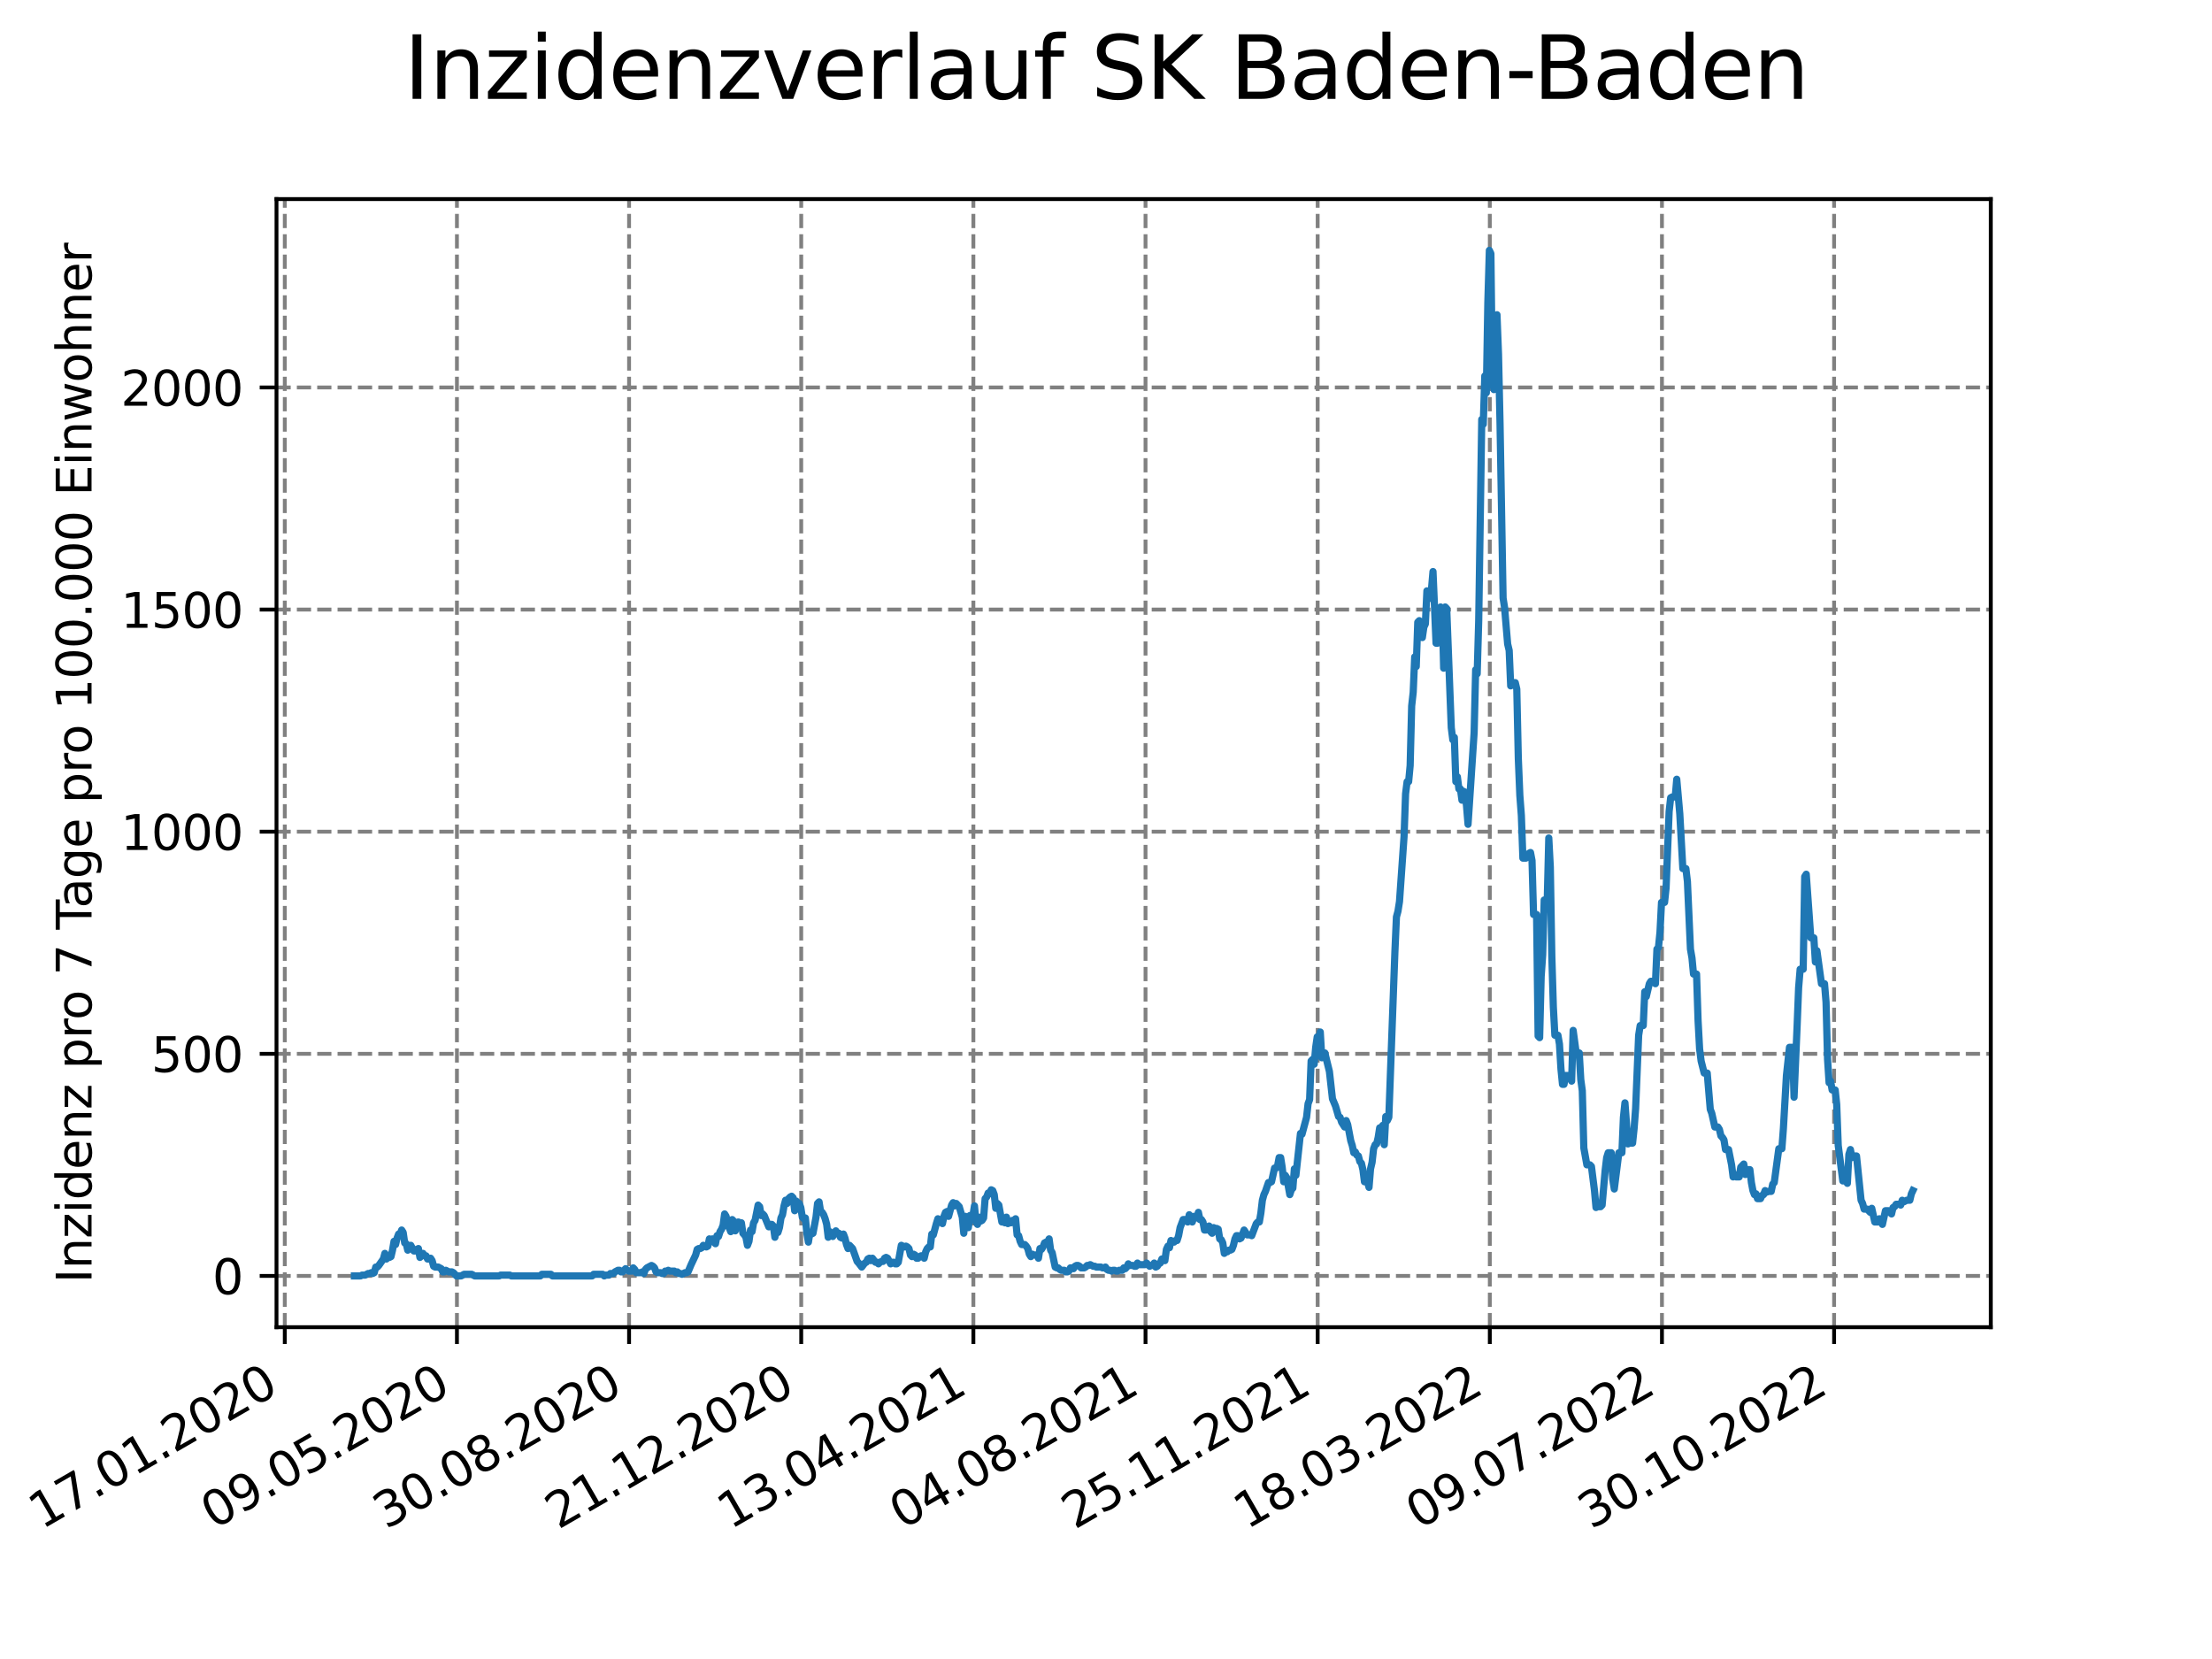 <?xml version="1.0" encoding="utf-8" standalone="no"?>
<!DOCTYPE svg PUBLIC "-//W3C//DTD SVG 1.1//EN"
  "http://www.w3.org/Graphics/SVG/1.1/DTD/svg11.dtd">
<svg xmlns:xlink="http://www.w3.org/1999/xlink" width="460.8pt" height="345.6pt" viewBox="0 0 460.8 345.6" xmlns="http://www.w3.org/2000/svg" version="1.1">
 <defs>
  <style type="text/css">*{stroke-linejoin: round; stroke-linecap: butt}</style>
 </defs>
 <g id="figure_1">
  <g id="patch_1">
   <path d="M 0 345.6 
L 460.8 345.6 
L 460.8 0 
L 0 0 
z
" style="fill: #ffffff"/>
  </g>
  <g id="axes_1">
   <g id="patch_2">
    <path d="M 57.6 276.48 
L 414.72 276.48 
L 414.72 41.472 
L 57.6 41.472 
z
" style="fill: #ffffff"/>
   </g>
   <g id="matplotlib.axis_1">
    <g id="xtick_1">
     <g id="line2d_1">
      <path d="M 59.327 276.48 
L 59.327 41.472 
" clip-path="url(#p08c73b8f2e)" style="fill: none; stroke-dasharray: 2.96,1.28; stroke-dashoffset: 0; stroke: #808080; stroke-width: 0.8"/>
     </g>
     <g id="line2d_2">
      <defs>
       <path id="md469f32b00" d="M 0 0 
L 0 3.5 
" style="stroke: #000000; stroke-width: 0.8"/>
      </defs>
      <g>
       <use xlink:href="#md469f32b00" x="59.327" y="276.48" style="stroke: #000000; stroke-width: 0.8"/>
      </g>
     </g>
     <g id="text_1">
      <!-- 17.01.2020 -->
      <g transform="translate(8.702 318.689) rotate(-30) scale(0.1 -0.1)">
       <defs>
        <path id="DejaVuSans-31" d="M 794 531 
L 1825 531 
L 1825 4091 
L 703 3866 
L 703 4441 
L 1819 4666 
L 2450 4666 
L 2450 531 
L 3481 531 
L 3481 0 
L 794 0 
L 794 531 
z
" transform="scale(0.016)"/>
        <path id="DejaVuSans-37" d="M 525 4666 
L 3525 4666 
L 3525 4397 
L 1831 0 
L 1172 0 
L 2766 4134 
L 525 4134 
L 525 4666 
z
" transform="scale(0.016)"/>
        <path id="DejaVuSans-2e" d="M 684 794 
L 1344 794 
L 1344 0 
L 684 0 
L 684 794 
z
" transform="scale(0.016)"/>
        <path id="DejaVuSans-30" d="M 2034 4250 
Q 1547 4250 1301 3770 
Q 1056 3291 1056 2328 
Q 1056 1369 1301 889 
Q 1547 409 2034 409 
Q 2525 409 2770 889 
Q 3016 1369 3016 2328 
Q 3016 3291 2770 3770 
Q 2525 4250 2034 4250 
z
M 2034 4750 
Q 2819 4750 3233 4129 
Q 3647 3509 3647 2328 
Q 3647 1150 3233 529 
Q 2819 -91 2034 -91 
Q 1250 -91 836 529 
Q 422 1150 422 2328 
Q 422 3509 836 4129 
Q 1250 4750 2034 4750 
z
" transform="scale(0.016)"/>
        <path id="DejaVuSans-32" d="M 1228 531 
L 3431 531 
L 3431 0 
L 469 0 
L 469 531 
Q 828 903 1448 1529 
Q 2069 2156 2228 2338 
Q 2531 2678 2651 2914 
Q 2772 3150 2772 3378 
Q 2772 3750 2511 3984 
Q 2250 4219 1831 4219 
Q 1534 4219 1204 4116 
Q 875 4013 500 3803 
L 500 4441 
Q 881 4594 1212 4672 
Q 1544 4750 1819 4750 
Q 2544 4750 2975 4387 
Q 3406 4025 3406 3419 
Q 3406 3131 3298 2873 
Q 3191 2616 2906 2266 
Q 2828 2175 2409 1742 
Q 1991 1309 1228 531 
z
" transform="scale(0.016)"/>
       </defs>
       <use xlink:href="#DejaVuSans-31"/>
       <use xlink:href="#DejaVuSans-37" x="63.623"/>
       <use xlink:href="#DejaVuSans-2e" x="127.246"/>
       <use xlink:href="#DejaVuSans-30" x="159.033"/>
       <use xlink:href="#DejaVuSans-31" x="222.656"/>
       <use xlink:href="#DejaVuSans-2e" x="286.279"/>
       <use xlink:href="#DejaVuSans-32" x="318.066"/>
       <use xlink:href="#DejaVuSans-30" x="381.689"/>
       <use xlink:href="#DejaVuSans-32" x="445.312"/>
       <use xlink:href="#DejaVuSans-30" x="508.936"/>
      </g>
     </g>
    </g>
    <g id="xtick_2">
     <g id="line2d_3">
      <path d="M 95.188 276.48 
L 95.188 41.472 
" clip-path="url(#p08c73b8f2e)" style="fill: none; stroke-dasharray: 2.96,1.28; stroke-dashoffset: 0; stroke: #808080; stroke-width: 0.8"/>
     </g>
     <g id="line2d_4">
      <g>
       <use xlink:href="#md469f32b00" x="95.188" y="276.48" style="stroke: #000000; stroke-width: 0.8"/>
      </g>
     </g>
     <g id="text_2">
      <!-- 09.05.2020 -->
      <g transform="translate(44.563 318.689) rotate(-30) scale(0.1 -0.1)">
       <defs>
        <path id="DejaVuSans-39" d="M 703 97 
L 703 672 
Q 941 559 1184 500 
Q 1428 441 1663 441 
Q 2288 441 2617 861 
Q 2947 1281 2994 2138 
Q 2813 1869 2534 1725 
Q 2256 1581 1919 1581 
Q 1219 1581 811 2004 
Q 403 2428 403 3163 
Q 403 3881 828 4315 
Q 1253 4750 1959 4750 
Q 2769 4750 3195 4129 
Q 3622 3509 3622 2328 
Q 3622 1225 3098 567 
Q 2575 -91 1691 -91 
Q 1453 -91 1209 -44 
Q 966 3 703 97 
z
M 1959 2075 
Q 2384 2075 2632 2365 
Q 2881 2656 2881 3163 
Q 2881 3666 2632 3958 
Q 2384 4250 1959 4250 
Q 1534 4250 1286 3958 
Q 1038 3666 1038 3163 
Q 1038 2656 1286 2365 
Q 1534 2075 1959 2075 
z
" transform="scale(0.016)"/>
        <path id="DejaVuSans-35" d="M 691 4666 
L 3169 4666 
L 3169 4134 
L 1269 4134 
L 1269 2991 
Q 1406 3038 1543 3061 
Q 1681 3084 1819 3084 
Q 2600 3084 3056 2656 
Q 3513 2228 3513 1497 
Q 3513 744 3044 326 
Q 2575 -91 1722 -91 
Q 1428 -91 1123 -41 
Q 819 9 494 109 
L 494 744 
Q 775 591 1075 516 
Q 1375 441 1709 441 
Q 2250 441 2565 725 
Q 2881 1009 2881 1497 
Q 2881 1984 2565 2268 
Q 2250 2553 1709 2553 
Q 1456 2553 1204 2497 
Q 953 2441 691 2322 
L 691 4666 
z
" transform="scale(0.016)"/>
       </defs>
       <use xlink:href="#DejaVuSans-30"/>
       <use xlink:href="#DejaVuSans-39" x="63.623"/>
       <use xlink:href="#DejaVuSans-2e" x="127.246"/>
       <use xlink:href="#DejaVuSans-30" x="159.033"/>
       <use xlink:href="#DejaVuSans-35" x="222.656"/>
       <use xlink:href="#DejaVuSans-2e" x="286.279"/>
       <use xlink:href="#DejaVuSans-32" x="318.066"/>
       <use xlink:href="#DejaVuSans-30" x="381.689"/>
       <use xlink:href="#DejaVuSans-32" x="445.312"/>
       <use xlink:href="#DejaVuSans-30" x="508.936"/>
      </g>
     </g>
    </g>
    <g id="xtick_3">
     <g id="line2d_5">
      <path d="M 131.049 276.48 
L 131.049 41.472 
" clip-path="url(#p08c73b8f2e)" style="fill: none; stroke-dasharray: 2.96,1.28; stroke-dashoffset: 0; stroke: #808080; stroke-width: 0.8"/>
     </g>
     <g id="line2d_6">
      <g>
       <use xlink:href="#md469f32b00" x="131.049" y="276.48" style="stroke: #000000; stroke-width: 0.8"/>
      </g>
     </g>
     <g id="text_3">
      <!-- 30.08.2020 -->
      <g transform="translate(80.424 318.689) rotate(-30) scale(0.1 -0.1)">
       <defs>
        <path id="DejaVuSans-33" d="M 2597 2516 
Q 3050 2419 3304 2112 
Q 3559 1806 3559 1356 
Q 3559 666 3084 287 
Q 2609 -91 1734 -91 
Q 1441 -91 1130 -33 
Q 819 25 488 141 
L 488 750 
Q 750 597 1062 519 
Q 1375 441 1716 441 
Q 2309 441 2620 675 
Q 2931 909 2931 1356 
Q 2931 1769 2642 2001 
Q 2353 2234 1838 2234 
L 1294 2234 
L 1294 2753 
L 1863 2753 
Q 2328 2753 2575 2939 
Q 2822 3125 2822 3475 
Q 2822 3834 2567 4026 
Q 2313 4219 1838 4219 
Q 1578 4219 1281 4162 
Q 984 4106 628 3988 
L 628 4550 
Q 988 4650 1302 4700 
Q 1616 4750 1894 4750 
Q 2613 4750 3031 4423 
Q 3450 4097 3450 3541 
Q 3450 3153 3228 2886 
Q 3006 2619 2597 2516 
z
" transform="scale(0.016)"/>
        <path id="DejaVuSans-38" d="M 2034 2216 
Q 1584 2216 1326 1975 
Q 1069 1734 1069 1313 
Q 1069 891 1326 650 
Q 1584 409 2034 409 
Q 2484 409 2743 651 
Q 3003 894 3003 1313 
Q 3003 1734 2745 1975 
Q 2488 2216 2034 2216 
z
M 1403 2484 
Q 997 2584 770 2862 
Q 544 3141 544 3541 
Q 544 4100 942 4425 
Q 1341 4750 2034 4750 
Q 2731 4750 3128 4425 
Q 3525 4100 3525 3541 
Q 3525 3141 3298 2862 
Q 3072 2584 2669 2484 
Q 3125 2378 3379 2068 
Q 3634 1759 3634 1313 
Q 3634 634 3220 271 
Q 2806 -91 2034 -91 
Q 1263 -91 848 271 
Q 434 634 434 1313 
Q 434 1759 690 2068 
Q 947 2378 1403 2484 
z
M 1172 3481 
Q 1172 3119 1398 2916 
Q 1625 2713 2034 2713 
Q 2441 2713 2670 2916 
Q 2900 3119 2900 3481 
Q 2900 3844 2670 4047 
Q 2441 4250 2034 4250 
Q 1625 4250 1398 4047 
Q 1172 3844 1172 3481 
z
" transform="scale(0.016)"/>
       </defs>
       <use xlink:href="#DejaVuSans-33"/>
       <use xlink:href="#DejaVuSans-30" x="63.623"/>
       <use xlink:href="#DejaVuSans-2e" x="127.246"/>
       <use xlink:href="#DejaVuSans-30" x="159.033"/>
       <use xlink:href="#DejaVuSans-38" x="222.656"/>
       <use xlink:href="#DejaVuSans-2e" x="286.279"/>
       <use xlink:href="#DejaVuSans-32" x="318.066"/>
       <use xlink:href="#DejaVuSans-30" x="381.689"/>
       <use xlink:href="#DejaVuSans-32" x="445.312"/>
       <use xlink:href="#DejaVuSans-30" x="508.936"/>
      </g>
     </g>
    </g>
    <g id="xtick_4">
     <g id="line2d_7">
      <path d="M 166.91 276.48 
L 166.91 41.472 
" clip-path="url(#p08c73b8f2e)" style="fill: none; stroke-dasharray: 2.96,1.28; stroke-dashoffset: 0; stroke: #808080; stroke-width: 0.8"/>
     </g>
     <g id="line2d_8">
      <g>
       <use xlink:href="#md469f32b00" x="166.91" y="276.48" style="stroke: #000000; stroke-width: 0.8"/>
      </g>
     </g>
     <g id="text_4">
      <!-- 21.12.2020 -->
      <g transform="translate(116.285 318.689) rotate(-30) scale(0.1 -0.1)">
       <use xlink:href="#DejaVuSans-32"/>
       <use xlink:href="#DejaVuSans-31" x="63.623"/>
       <use xlink:href="#DejaVuSans-2e" x="127.246"/>
       <use xlink:href="#DejaVuSans-31" x="159.033"/>
       <use xlink:href="#DejaVuSans-32" x="222.656"/>
       <use xlink:href="#DejaVuSans-2e" x="286.279"/>
       <use xlink:href="#DejaVuSans-32" x="318.066"/>
       <use xlink:href="#DejaVuSans-30" x="381.689"/>
       <use xlink:href="#DejaVuSans-32" x="445.312"/>
       <use xlink:href="#DejaVuSans-30" x="508.936"/>
      </g>
     </g>
    </g>
    <g id="xtick_5">
     <g id="line2d_9">
      <path d="M 202.772 276.48 
L 202.772 41.472 
" clip-path="url(#p08c73b8f2e)" style="fill: none; stroke-dasharray: 2.96,1.28; stroke-dashoffset: 0; stroke: #808080; stroke-width: 0.8"/>
     </g>
     <g id="line2d_10">
      <g>
       <use xlink:href="#md469f32b00" x="202.772" y="276.48" style="stroke: #000000; stroke-width: 0.8"/>
      </g>
     </g>
     <g id="text_5">
      <!-- 13.04.2021 -->
      <g transform="translate(152.146 318.689) rotate(-30) scale(0.1 -0.1)">
       <defs>
        <path id="DejaVuSans-34" d="M 2419 4116 
L 825 1625 
L 2419 1625 
L 2419 4116 
z
M 2253 4666 
L 3047 4666 
L 3047 1625 
L 3713 1625 
L 3713 1100 
L 3047 1100 
L 3047 0 
L 2419 0 
L 2419 1100 
L 313 1100 
L 313 1709 
L 2253 4666 
z
" transform="scale(0.016)"/>
       </defs>
       <use xlink:href="#DejaVuSans-31"/>
       <use xlink:href="#DejaVuSans-33" x="63.623"/>
       <use xlink:href="#DejaVuSans-2e" x="127.246"/>
       <use xlink:href="#DejaVuSans-30" x="159.033"/>
       <use xlink:href="#DejaVuSans-34" x="222.656"/>
       <use xlink:href="#DejaVuSans-2e" x="286.279"/>
       <use xlink:href="#DejaVuSans-32" x="318.066"/>
       <use xlink:href="#DejaVuSans-30" x="381.689"/>
       <use xlink:href="#DejaVuSans-32" x="445.312"/>
       <use xlink:href="#DejaVuSans-31" x="508.936"/>
      </g>
     </g>
    </g>
    <g id="xtick_6">
     <g id="line2d_11">
      <path d="M 238.633 276.48 
L 238.633 41.472 
" clip-path="url(#p08c73b8f2e)" style="fill: none; stroke-dasharray: 2.96,1.28; stroke-dashoffset: 0; stroke: #808080; stroke-width: 0.8"/>
     </g>
     <g id="line2d_12">
      <g>
       <use xlink:href="#md469f32b00" x="238.633" y="276.48" style="stroke: #000000; stroke-width: 0.8"/>
      </g>
     </g>
     <g id="text_6">
      <!-- 04.08.2021 -->
      <g transform="translate(188.008 318.689) rotate(-30) scale(0.1 -0.1)">
       <use xlink:href="#DejaVuSans-30"/>
       <use xlink:href="#DejaVuSans-34" x="63.623"/>
       <use xlink:href="#DejaVuSans-2e" x="127.246"/>
       <use xlink:href="#DejaVuSans-30" x="159.033"/>
       <use xlink:href="#DejaVuSans-38" x="222.656"/>
       <use xlink:href="#DejaVuSans-2e" x="286.279"/>
       <use xlink:href="#DejaVuSans-32" x="318.066"/>
       <use xlink:href="#DejaVuSans-30" x="381.689"/>
       <use xlink:href="#DejaVuSans-32" x="445.312"/>
       <use xlink:href="#DejaVuSans-31" x="508.936"/>
      </g>
     </g>
    </g>
    <g id="xtick_7">
     <g id="line2d_13">
      <path d="M 274.494 276.48 
L 274.494 41.472 
" clip-path="url(#p08c73b8f2e)" style="fill: none; stroke-dasharray: 2.96,1.28; stroke-dashoffset: 0; stroke: #808080; stroke-width: 0.8"/>
     </g>
     <g id="line2d_14">
      <g>
       <use xlink:href="#md469f32b00" x="274.494" y="276.48" style="stroke: #000000; stroke-width: 0.8"/>
      </g>
     </g>
     <g id="text_7">
      <!-- 25.11.2021 -->
      <g transform="translate(223.869 318.689) rotate(-30) scale(0.1 -0.1)">
       <use xlink:href="#DejaVuSans-32"/>
       <use xlink:href="#DejaVuSans-35" x="63.623"/>
       <use xlink:href="#DejaVuSans-2e" x="127.246"/>
       <use xlink:href="#DejaVuSans-31" x="159.033"/>
       <use xlink:href="#DejaVuSans-31" x="222.656"/>
       <use xlink:href="#DejaVuSans-2e" x="286.279"/>
       <use xlink:href="#DejaVuSans-32" x="318.066"/>
       <use xlink:href="#DejaVuSans-30" x="381.689"/>
       <use xlink:href="#DejaVuSans-32" x="445.312"/>
       <use xlink:href="#DejaVuSans-31" x="508.936"/>
      </g>
     </g>
    </g>
    <g id="xtick_8">
     <g id="line2d_15">
      <path d="M 310.355 276.48 
L 310.355 41.472 
" clip-path="url(#p08c73b8f2e)" style="fill: none; stroke-dasharray: 2.96,1.28; stroke-dashoffset: 0; stroke: #808080; stroke-width: 0.8"/>
     </g>
     <g id="line2d_16">
      <g>
       <use xlink:href="#md469f32b00" x="310.355" y="276.48" style="stroke: #000000; stroke-width: 0.8"/>
      </g>
     </g>
     <g id="text_8">
      <!-- 18.03.2022 -->
      <g transform="translate(259.73 318.689) rotate(-30) scale(0.1 -0.1)">
       <use xlink:href="#DejaVuSans-31"/>
       <use xlink:href="#DejaVuSans-38" x="63.623"/>
       <use xlink:href="#DejaVuSans-2e" x="127.246"/>
       <use xlink:href="#DejaVuSans-30" x="159.033"/>
       <use xlink:href="#DejaVuSans-33" x="222.656"/>
       <use xlink:href="#DejaVuSans-2e" x="286.279"/>
       <use xlink:href="#DejaVuSans-32" x="318.066"/>
       <use xlink:href="#DejaVuSans-30" x="381.689"/>
       <use xlink:href="#DejaVuSans-32" x="445.312"/>
       <use xlink:href="#DejaVuSans-32" x="508.936"/>
      </g>
     </g>
    </g>
    <g id="xtick_9">
     <g id="line2d_17">
      <path d="M 346.216 276.48 
L 346.216 41.472 
" clip-path="url(#p08c73b8f2e)" style="fill: none; stroke-dasharray: 2.96,1.28; stroke-dashoffset: 0; stroke: #808080; stroke-width: 0.8"/>
     </g>
     <g id="line2d_18">
      <g>
       <use xlink:href="#md469f32b00" x="346.216" y="276.48" style="stroke: #000000; stroke-width: 0.8"/>
      </g>
     </g>
     <g id="text_9">
      <!-- 09.07.2022 -->
      <g transform="translate(295.591 318.689) rotate(-30) scale(0.1 -0.1)">
       <use xlink:href="#DejaVuSans-30"/>
       <use xlink:href="#DejaVuSans-39" x="63.623"/>
       <use xlink:href="#DejaVuSans-2e" x="127.246"/>
       <use xlink:href="#DejaVuSans-30" x="159.033"/>
       <use xlink:href="#DejaVuSans-37" x="222.656"/>
       <use xlink:href="#DejaVuSans-2e" x="286.279"/>
       <use xlink:href="#DejaVuSans-32" x="318.066"/>
       <use xlink:href="#DejaVuSans-30" x="381.689"/>
       <use xlink:href="#DejaVuSans-32" x="445.312"/>
       <use xlink:href="#DejaVuSans-32" x="508.936"/>
      </g>
     </g>
    </g>
    <g id="xtick_10">
     <g id="line2d_19">
      <path d="M 382.077 276.48 
L 382.077 41.472 
" clip-path="url(#p08c73b8f2e)" style="fill: none; stroke-dasharray: 2.96,1.28; stroke-dashoffset: 0; stroke: #808080; stroke-width: 0.8"/>
     </g>
     <g id="line2d_20">
      <g>
       <use xlink:href="#md469f32b00" x="382.077" y="276.48" style="stroke: #000000; stroke-width: 0.8"/>
      </g>
     </g>
     <g id="text_10">
      <!-- 30.10.2022 -->
      <g transform="translate(331.452 318.689) rotate(-30) scale(0.1 -0.1)">
       <use xlink:href="#DejaVuSans-33"/>
       <use xlink:href="#DejaVuSans-30" x="63.623"/>
       <use xlink:href="#DejaVuSans-2e" x="127.246"/>
       <use xlink:href="#DejaVuSans-31" x="159.033"/>
       <use xlink:href="#DejaVuSans-30" x="222.656"/>
       <use xlink:href="#DejaVuSans-2e" x="286.279"/>
       <use xlink:href="#DejaVuSans-32" x="318.066"/>
       <use xlink:href="#DejaVuSans-30" x="381.689"/>
       <use xlink:href="#DejaVuSans-32" x="445.312"/>
       <use xlink:href="#DejaVuSans-32" x="508.936"/>
      </g>
     </g>
    </g>
   </g>
   <g id="matplotlib.axis_2">
    <g id="ytick_1">
     <g id="line2d_21">
      <path d="M 57.6 265.798 
L 414.72 265.798 
" clip-path="url(#p08c73b8f2e)" style="fill: none; stroke-dasharray: 2.96,1.28; stroke-dashoffset: 0; stroke: #808080; stroke-width: 0.8"/>
     </g>
     <g id="line2d_22">
      <defs>
       <path id="m952287e29f" d="M 0 0 
L -3.5 0 
" style="stroke: #000000; stroke-width: 0.8"/>
      </defs>
      <g>
       <use xlink:href="#m952287e29f" x="57.6" y="265.798" style="stroke: #000000; stroke-width: 0.8"/>
      </g>
     </g>
     <g id="text_11">
      <!-- 0 -->
      <g transform="translate(44.237 269.597) scale(0.1 -0.1)">
       <use xlink:href="#DejaVuSans-30"/>
      </g>
     </g>
    </g>
    <g id="ytick_2">
     <g id="line2d_23">
      <path d="M 57.6 219.527 
L 414.72 219.527 
" clip-path="url(#p08c73b8f2e)" style="fill: none; stroke-dasharray: 2.96,1.28; stroke-dashoffset: 0; stroke: #808080; stroke-width: 0.8"/>
     </g>
     <g id="line2d_24">
      <g>
       <use xlink:href="#m952287e29f" x="57.6" y="219.527" style="stroke: #000000; stroke-width: 0.8"/>
      </g>
     </g>
     <g id="text_12">
      <!-- 500 -->
      <g transform="translate(31.512 223.326) scale(0.1 -0.1)">
       <use xlink:href="#DejaVuSans-35"/>
       <use xlink:href="#DejaVuSans-30" x="63.623"/>
       <use xlink:href="#DejaVuSans-30" x="127.246"/>
      </g>
     </g>
    </g>
    <g id="ytick_3">
     <g id="line2d_25">
      <path d="M 57.6 173.255 
L 414.72 173.255 
" clip-path="url(#p08c73b8f2e)" style="fill: none; stroke-dasharray: 2.96,1.28; stroke-dashoffset: 0; stroke: #808080; stroke-width: 0.8"/>
     </g>
     <g id="line2d_26">
      <g>
       <use xlink:href="#m952287e29f" x="57.6" y="173.255" style="stroke: #000000; stroke-width: 0.8"/>
      </g>
     </g>
     <g id="text_13">
      <!-- 1000 -->
      <g transform="translate(25.15 177.054) scale(0.1 -0.1)">
       <use xlink:href="#DejaVuSans-31"/>
       <use xlink:href="#DejaVuSans-30" x="63.623"/>
       <use xlink:href="#DejaVuSans-30" x="127.246"/>
       <use xlink:href="#DejaVuSans-30" x="190.869"/>
      </g>
     </g>
    </g>
    <g id="ytick_4">
     <g id="line2d_27">
      <path d="M 57.6 126.984 
L 414.72 126.984 
" clip-path="url(#p08c73b8f2e)" style="fill: none; stroke-dasharray: 2.96,1.28; stroke-dashoffset: 0; stroke: #808080; stroke-width: 0.8"/>
     </g>
     <g id="line2d_28">
      <g>
       <use xlink:href="#m952287e29f" x="57.6" y="126.984" style="stroke: #000000; stroke-width: 0.8"/>
      </g>
     </g>
     <g id="text_14">
      <!-- 1500 -->
      <g transform="translate(25.15 130.783) scale(0.1 -0.1)">
       <use xlink:href="#DejaVuSans-31"/>
       <use xlink:href="#DejaVuSans-35" x="63.623"/>
       <use xlink:href="#DejaVuSans-30" x="127.246"/>
       <use xlink:href="#DejaVuSans-30" x="190.869"/>
      </g>
     </g>
    </g>
    <g id="ytick_5">
     <g id="line2d_29">
      <path d="M 57.6 80.713 
L 414.72 80.713 
" clip-path="url(#p08c73b8f2e)" style="fill: none; stroke-dasharray: 2.96,1.28; stroke-dashoffset: 0; stroke: #808080; stroke-width: 0.8"/>
     </g>
     <g id="line2d_30">
      <g>
       <use xlink:href="#m952287e29f" x="57.6" y="80.713" style="stroke: #000000; stroke-width: 0.8"/>
      </g>
     </g>
     <g id="text_15">
      <!-- 2000 -->
      <g transform="translate(25.15 84.512) scale(0.1 -0.1)">
       <use xlink:href="#DejaVuSans-32"/>
       <use xlink:href="#DejaVuSans-30" x="63.623"/>
       <use xlink:href="#DejaVuSans-30" x="127.246"/>
       <use xlink:href="#DejaVuSans-30" x="190.869"/>
      </g>
     </g>
    </g>
    <g id="text_16">
     <!-- Inzidenz pro 7 Tage pro 100.000 Einwohner -->
     <g transform="translate(19.07 267.301) rotate(-90) scale(0.1 -0.1)">
      <defs>
       <path id="DejaVuSans-49" d="M 628 4666 
L 1259 4666 
L 1259 0 
L 628 0 
L 628 4666 
z
" transform="scale(0.016)"/>
       <path id="DejaVuSans-6e" d="M 3513 2113 
L 3513 0 
L 2938 0 
L 2938 2094 
Q 2938 2591 2744 2837 
Q 2550 3084 2163 3084 
Q 1697 3084 1428 2787 
Q 1159 2491 1159 1978 
L 1159 0 
L 581 0 
L 581 3500 
L 1159 3500 
L 1159 2956 
Q 1366 3272 1645 3428 
Q 1925 3584 2291 3584 
Q 2894 3584 3203 3211 
Q 3513 2838 3513 2113 
z
" transform="scale(0.016)"/>
       <path id="DejaVuSans-7a" d="M 353 3500 
L 3084 3500 
L 3084 2975 
L 922 459 
L 3084 459 
L 3084 0 
L 275 0 
L 275 525 
L 2438 3041 
L 353 3041 
L 353 3500 
z
" transform="scale(0.016)"/>
       <path id="DejaVuSans-69" d="M 603 3500 
L 1178 3500 
L 1178 0 
L 603 0 
L 603 3500 
z
M 603 4863 
L 1178 4863 
L 1178 4134 
L 603 4134 
L 603 4863 
z
" transform="scale(0.016)"/>
       <path id="DejaVuSans-64" d="M 2906 2969 
L 2906 4863 
L 3481 4863 
L 3481 0 
L 2906 0 
L 2906 525 
Q 2725 213 2448 61 
Q 2172 -91 1784 -91 
Q 1150 -91 751 415 
Q 353 922 353 1747 
Q 353 2572 751 3078 
Q 1150 3584 1784 3584 
Q 2172 3584 2448 3432 
Q 2725 3281 2906 2969 
z
M 947 1747 
Q 947 1113 1208 752 
Q 1469 391 1925 391 
Q 2381 391 2643 752 
Q 2906 1113 2906 1747 
Q 2906 2381 2643 2742 
Q 2381 3103 1925 3103 
Q 1469 3103 1208 2742 
Q 947 2381 947 1747 
z
" transform="scale(0.016)"/>
       <path id="DejaVuSans-65" d="M 3597 1894 
L 3597 1613 
L 953 1613 
Q 991 1019 1311 708 
Q 1631 397 2203 397 
Q 2534 397 2845 478 
Q 3156 559 3463 722 
L 3463 178 
Q 3153 47 2828 -22 
Q 2503 -91 2169 -91 
Q 1331 -91 842 396 
Q 353 884 353 1716 
Q 353 2575 817 3079 
Q 1281 3584 2069 3584 
Q 2775 3584 3186 3129 
Q 3597 2675 3597 1894 
z
M 3022 2063 
Q 3016 2534 2758 2815 
Q 2500 3097 2075 3097 
Q 1594 3097 1305 2825 
Q 1016 2553 972 2059 
L 3022 2063 
z
" transform="scale(0.016)"/>
       <path id="DejaVuSans-20" transform="scale(0.016)"/>
       <path id="DejaVuSans-70" d="M 1159 525 
L 1159 -1331 
L 581 -1331 
L 581 3500 
L 1159 3500 
L 1159 2969 
Q 1341 3281 1617 3432 
Q 1894 3584 2278 3584 
Q 2916 3584 3314 3078 
Q 3713 2572 3713 1747 
Q 3713 922 3314 415 
Q 2916 -91 2278 -91 
Q 1894 -91 1617 61 
Q 1341 213 1159 525 
z
M 3116 1747 
Q 3116 2381 2855 2742 
Q 2594 3103 2138 3103 
Q 1681 3103 1420 2742 
Q 1159 2381 1159 1747 
Q 1159 1113 1420 752 
Q 1681 391 2138 391 
Q 2594 391 2855 752 
Q 3116 1113 3116 1747 
z
" transform="scale(0.016)"/>
       <path id="DejaVuSans-72" d="M 2631 2963 
Q 2534 3019 2420 3045 
Q 2306 3072 2169 3072 
Q 1681 3072 1420 2755 
Q 1159 2438 1159 1844 
L 1159 0 
L 581 0 
L 581 3500 
L 1159 3500 
L 1159 2956 
Q 1341 3275 1631 3429 
Q 1922 3584 2338 3584 
Q 2397 3584 2469 3576 
Q 2541 3569 2628 3553 
L 2631 2963 
z
" transform="scale(0.016)"/>
       <path id="DejaVuSans-6f" d="M 1959 3097 
Q 1497 3097 1228 2736 
Q 959 2375 959 1747 
Q 959 1119 1226 758 
Q 1494 397 1959 397 
Q 2419 397 2687 759 
Q 2956 1122 2956 1747 
Q 2956 2369 2687 2733 
Q 2419 3097 1959 3097 
z
M 1959 3584 
Q 2709 3584 3137 3096 
Q 3566 2609 3566 1747 
Q 3566 888 3137 398 
Q 2709 -91 1959 -91 
Q 1206 -91 779 398 
Q 353 888 353 1747 
Q 353 2609 779 3096 
Q 1206 3584 1959 3584 
z
" transform="scale(0.016)"/>
       <path id="DejaVuSans-54" d="M -19 4666 
L 3928 4666 
L 3928 4134 
L 2272 4134 
L 2272 0 
L 1638 0 
L 1638 4134 
L -19 4134 
L -19 4666 
z
" transform="scale(0.016)"/>
       <path id="DejaVuSans-61" d="M 2194 1759 
Q 1497 1759 1228 1600 
Q 959 1441 959 1056 
Q 959 750 1161 570 
Q 1363 391 1709 391 
Q 2188 391 2477 730 
Q 2766 1069 2766 1631 
L 2766 1759 
L 2194 1759 
z
M 3341 1997 
L 3341 0 
L 2766 0 
L 2766 531 
Q 2569 213 2275 61 
Q 1981 -91 1556 -91 
Q 1019 -91 701 211 
Q 384 513 384 1019 
Q 384 1609 779 1909 
Q 1175 2209 1959 2209 
L 2766 2209 
L 2766 2266 
Q 2766 2663 2505 2880 
Q 2244 3097 1772 3097 
Q 1472 3097 1187 3025 
Q 903 2953 641 2809 
L 641 3341 
Q 956 3463 1253 3523 
Q 1550 3584 1831 3584 
Q 2591 3584 2966 3190 
Q 3341 2797 3341 1997 
z
" transform="scale(0.016)"/>
       <path id="DejaVuSans-67" d="M 2906 1791 
Q 2906 2416 2648 2759 
Q 2391 3103 1925 3103 
Q 1463 3103 1205 2759 
Q 947 2416 947 1791 
Q 947 1169 1205 825 
Q 1463 481 1925 481 
Q 2391 481 2648 825 
Q 2906 1169 2906 1791 
z
M 3481 434 
Q 3481 -459 3084 -895 
Q 2688 -1331 1869 -1331 
Q 1566 -1331 1297 -1286 
Q 1028 -1241 775 -1147 
L 775 -588 
Q 1028 -725 1275 -790 
Q 1522 -856 1778 -856 
Q 2344 -856 2625 -561 
Q 2906 -266 2906 331 
L 2906 616 
Q 2728 306 2450 153 
Q 2172 0 1784 0 
Q 1141 0 747 490 
Q 353 981 353 1791 
Q 353 2603 747 3093 
Q 1141 3584 1784 3584 
Q 2172 3584 2450 3431 
Q 2728 3278 2906 2969 
L 2906 3500 
L 3481 3500 
L 3481 434 
z
" transform="scale(0.016)"/>
       <path id="DejaVuSans-45" d="M 628 4666 
L 3578 4666 
L 3578 4134 
L 1259 4134 
L 1259 2753 
L 3481 2753 
L 3481 2222 
L 1259 2222 
L 1259 531 
L 3634 531 
L 3634 0 
L 628 0 
L 628 4666 
z
" transform="scale(0.016)"/>
       <path id="DejaVuSans-77" d="M 269 3500 
L 844 3500 
L 1563 769 
L 2278 3500 
L 2956 3500 
L 3675 769 
L 4391 3500 
L 4966 3500 
L 4050 0 
L 3372 0 
L 2619 2869 
L 1863 0 
L 1184 0 
L 269 3500 
z
" transform="scale(0.016)"/>
       <path id="DejaVuSans-68" d="M 3513 2113 
L 3513 0 
L 2938 0 
L 2938 2094 
Q 2938 2591 2744 2837 
Q 2550 3084 2163 3084 
Q 1697 3084 1428 2787 
Q 1159 2491 1159 1978 
L 1159 0 
L 581 0 
L 581 4863 
L 1159 4863 
L 1159 2956 
Q 1366 3272 1645 3428 
Q 1925 3584 2291 3584 
Q 2894 3584 3203 3211 
Q 3513 2838 3513 2113 
z
" transform="scale(0.016)"/>
      </defs>
      <use xlink:href="#DejaVuSans-49"/>
      <use xlink:href="#DejaVuSans-6e" x="29.492"/>
      <use xlink:href="#DejaVuSans-7a" x="92.871"/>
      <use xlink:href="#DejaVuSans-69" x="145.361"/>
      <use xlink:href="#DejaVuSans-64" x="173.145"/>
      <use xlink:href="#DejaVuSans-65" x="236.621"/>
      <use xlink:href="#DejaVuSans-6e" x="298.145"/>
      <use xlink:href="#DejaVuSans-7a" x="361.523"/>
      <use xlink:href="#DejaVuSans-20" x="414.014"/>
      <use xlink:href="#DejaVuSans-70" x="445.801"/>
      <use xlink:href="#DejaVuSans-72" x="509.277"/>
      <use xlink:href="#DejaVuSans-6f" x="548.141"/>
      <use xlink:href="#DejaVuSans-20" x="609.322"/>
      <use xlink:href="#DejaVuSans-37" x="641.109"/>
      <use xlink:href="#DejaVuSans-20" x="704.732"/>
      <use xlink:href="#DejaVuSans-54" x="736.52"/>
      <use xlink:href="#DejaVuSans-61" x="781.104"/>
      <use xlink:href="#DejaVuSans-67" x="842.383"/>
      <use xlink:href="#DejaVuSans-65" x="905.859"/>
      <use xlink:href="#DejaVuSans-20" x="967.383"/>
      <use xlink:href="#DejaVuSans-70" x="999.17"/>
      <use xlink:href="#DejaVuSans-72" x="1062.646"/>
      <use xlink:href="#DejaVuSans-6f" x="1101.51"/>
      <use xlink:href="#DejaVuSans-20" x="1162.691"/>
      <use xlink:href="#DejaVuSans-31" x="1194.479"/>
      <use xlink:href="#DejaVuSans-30" x="1258.102"/>
      <use xlink:href="#DejaVuSans-30" x="1321.725"/>
      <use xlink:href="#DejaVuSans-2e" x="1385.348"/>
      <use xlink:href="#DejaVuSans-30" x="1417.135"/>
      <use xlink:href="#DejaVuSans-30" x="1480.758"/>
      <use xlink:href="#DejaVuSans-30" x="1544.381"/>
      <use xlink:href="#DejaVuSans-20" x="1608.004"/>
      <use xlink:href="#DejaVuSans-45" x="1639.791"/>
      <use xlink:href="#DejaVuSans-69" x="1702.975"/>
      <use xlink:href="#DejaVuSans-6e" x="1730.758"/>
      <use xlink:href="#DejaVuSans-77" x="1794.137"/>
      <use xlink:href="#DejaVuSans-6f" x="1875.924"/>
      <use xlink:href="#DejaVuSans-68" x="1937.105"/>
      <use xlink:href="#DejaVuSans-6e" x="2000.484"/>
      <use xlink:href="#DejaVuSans-65" x="2063.863"/>
      <use xlink:href="#DejaVuSans-72" x="2125.387"/>
     </g>
    </g>
   </g>
   <g id="line2d_31">
    <path d="M 73.833 265.798 
L 75.102 265.798 
L 75.42 265.63 
L 76.054 265.63 
L 76.689 265.295 
L 77.006 265.295 
L 77.324 265.127 
L 77.641 265.295 
L 77.958 265.127 
L 78.276 263.953 
L 78.593 263.953 
L 78.91 263.618 
L 79.862 262.276 
L 80.18 261.102 
L 80.497 262.276 
L 80.815 261.773 
L 81.132 261.941 
L 81.449 261.773 
L 81.767 260.432 
L 82.084 258.587 
L 82.401 259.258 
L 82.719 257.916 
L 83.036 257.078 
L 83.353 257.078 
L 83.671 256.239 
L 83.988 256.742 
L 84.305 258.922 
L 84.623 259.09 
L 84.94 260.432 
L 85.258 260.096 
L 85.575 259.425 
L 86.21 260.599 
L 86.527 260.599 
L 86.844 260.264 
L 87.162 260.096 
L 87.479 261.941 
L 87.796 261.605 
L 88.114 261.102 
L 88.431 261.605 
L 88.748 261.605 
L 89.066 262.276 
L 89.383 262.276 
L 89.7 262.109 
L 90.018 262.612 
L 90.335 263.785 
L 90.653 263.953 
L 91.287 263.953 
L 91.922 264.289 
L 92.239 264.959 
L 92.557 264.959 
L 92.874 264.624 
L 93.509 264.959 
L 94.143 264.959 
L 94.461 265.127 
L 95.096 265.798 
L 96.048 265.798 
L 96.682 265.462 
L 98.269 265.462 
L 98.904 265.798 
L 103.981 265.798 
L 104.299 265.63 
L 106.203 265.63 
L 106.52 265.798 
L 112.55 265.798 
L 112.867 265.462 
L 114.772 265.462 
L 115.089 265.798 
L 123.34 265.798 
L 123.658 265.462 
L 125.562 265.462 
L 125.879 265.798 
L 126.196 265.63 
L 126.831 265.63 
L 127.148 265.295 
L 127.783 265.295 
L 128.1 264.959 
L 128.735 264.624 
L 129.053 264.624 
L 129.37 264.959 
L 129.687 264.959 
L 130.322 264.289 
L 130.639 264.624 
L 130.957 264.792 
L 131.591 264.792 
L 131.909 264.121 
L 132.226 264.456 
L 132.543 265.127 
L 133.496 265.127 
L 133.813 264.959 
L 134.13 265.295 
L 134.448 264.456 
L 134.765 264.121 
L 135.717 263.618 
L 136.034 263.785 
L 136.352 264.121 
L 136.669 264.959 
L 136.986 265.127 
L 137.621 265.127 
L 137.939 265.295 
L 138.256 265.295 
L 138.573 264.792 
L 138.891 264.792 
L 139.208 264.624 
L 139.525 264.792 
L 140.477 264.792 
L 140.795 265.127 
L 141.112 264.959 
L 141.429 265.295 
L 141.747 265.295 
L 142.064 265.462 
L 142.699 265.127 
L 143.016 265.127 
L 143.334 264.959 
L 143.968 263.45 
L 144.92 261.438 
L 145.238 260.264 
L 145.555 260.096 
L 145.872 260.096 
L 146.19 259.928 
L 146.507 259.425 
L 147.142 259.761 
L 147.459 259.593 
L 147.777 258.084 
L 148.094 258.419 
L 148.411 258.084 
L 148.729 258.755 
L 149.046 259.09 
L 149.363 257.413 
L 149.681 257.581 
L 149.998 256.575 
L 150.315 256.071 
L 150.633 255.233 
L 150.95 252.885 
L 151.267 253.388 
L 151.585 255.401 
L 151.902 255.736 
L 152.22 256.575 
L 152.537 254.059 
L 152.854 254.395 
L 153.172 256.407 
L 153.489 254.73 
L 153.806 254.562 
L 154.124 254.73 
L 154.441 254.73 
L 154.758 256.91 
L 155.076 257.245 
L 155.393 257.748 
L 155.71 259.425 
L 156.028 258.587 
L 156.345 256.239 
L 156.662 256.575 
L 156.98 254.73 
L 157.297 254.227 
L 157.932 251.041 
L 158.249 251.376 
L 158.567 253.221 
L 158.884 252.885 
L 159.201 253.221 
L 160.153 255.568 
L 160.471 255.065 
L 160.788 255.065 
L 161.105 255.401 
L 161.423 257.748 
L 161.74 255.736 
L 162.058 256.742 
L 162.375 255.736 
L 162.692 253.724 
L 163.01 253.053 
L 163.327 251.208 
L 163.644 250.034 
L 163.962 250.705 
L 164.279 249.699 
L 164.596 249.364 
L 164.914 249.196 
L 165.231 249.531 
L 165.548 252.215 
L 165.866 250.202 
L 166.183 250.538 
L 166.5 250.705 
L 166.818 251.544 
L 167.135 253.556 
L 167.453 253.891 
L 167.77 253.724 
L 168.087 256.91 
L 168.405 258.755 
L 168.722 256.742 
L 169.039 257.078 
L 169.357 256.91 
L 169.991 253.556 
L 170.309 250.705 
L 170.626 250.37 
L 170.943 252.382 
L 171.261 252.55 
L 171.578 253.053 
L 171.896 253.891 
L 172.213 255.065 
L 172.53 257.748 
L 172.848 256.575 
L 173.165 256.91 
L 173.482 257.581 
L 174.117 256.407 
L 174.434 256.91 
L 174.752 256.91 
L 175.069 257.748 
L 175.386 257.916 
L 175.704 257.078 
L 176.021 257.916 
L 176.339 259.258 
L 176.656 260.096 
L 176.973 259.425 
L 177.608 260.096 
L 178.56 262.779 
L 178.877 263.115 
L 179.512 263.953 
L 180.147 263.115 
L 180.464 262.947 
L 180.781 262.276 
L 181.099 262.109 
L 181.416 262.612 
L 181.734 262.109 
L 182.368 262.947 
L 182.686 262.947 
L 183.003 263.282 
L 183.32 262.947 
L 183.638 262.779 
L 183.955 262.779 
L 184.272 262.109 
L 184.59 261.941 
L 184.907 262.109 
L 185.542 263.282 
L 185.859 262.947 
L 186.177 262.947 
L 186.494 263.282 
L 186.811 263.282 
L 187.129 262.947 
L 187.763 259.425 
L 188.398 259.761 
L 188.715 259.593 
L 189.033 259.761 
L 189.35 260.096 
L 189.667 261.438 
L 189.985 261.773 
L 190.302 261.27 
L 190.62 261.438 
L 190.937 262.109 
L 191.254 262.109 
L 191.572 261.773 
L 191.889 261.605 
L 192.206 261.605 
L 192.524 262.109 
L 192.841 260.767 
L 193.158 260.096 
L 193.476 259.761 
L 193.793 259.761 
L 194.11 257.078 
L 194.428 257.245 
L 195.062 254.898 
L 195.38 253.891 
L 196.015 254.227 
L 196.332 254.898 
L 196.649 253.388 
L 196.967 252.55 
L 197.284 252.382 
L 197.601 253.388 
L 198.236 251.041 
L 198.553 250.538 
L 198.871 251.208 
L 199.188 250.705 
L 199.823 251.376 
L 200.458 253.556 
L 200.775 256.91 
L 201.092 253.388 
L 201.727 255.736 
L 202.044 253.221 
L 202.362 253.724 
L 202.679 253.221 
L 202.996 251.208 
L 203.314 254.562 
L 203.631 255.065 
L 203.948 253.556 
L 204.266 254.395 
L 204.583 254.227 
L 204.9 253.724 
L 205.218 249.699 
L 205.535 249.364 
L 205.853 248.525 
L 206.17 248.693 
L 206.487 247.854 
L 206.805 248.022 
L 207.122 248.861 
L 207.439 251.711 
L 207.757 250.705 
L 208.074 251.041 
L 208.709 254.562 
L 209.026 254.562 
L 209.343 254.73 
L 209.661 253.556 
L 209.978 254.898 
L 210.296 254.395 
L 210.613 254.73 
L 210.93 254.227 
L 211.248 254.227 
L 211.565 253.891 
L 211.882 257.245 
L 212.2 257.413 
L 212.517 258.587 
L 212.834 259.258 
L 213.469 259.258 
L 213.786 259.593 
L 214.104 260.096 
L 214.421 261.27 
L 214.739 261.773 
L 215.056 261.27 
L 215.373 261.438 
L 216.008 261.438 
L 216.325 262.109 
L 216.643 260.096 
L 216.96 260.264 
L 217.277 259.761 
L 217.595 258.922 
L 217.912 258.755 
L 218.229 258.755 
L 218.547 258.084 
L 218.864 260.432 
L 219.181 260.935 
L 219.816 263.953 
L 220.134 264.121 
L 220.451 264.121 
L 220.768 264.456 
L 221.086 264.624 
L 221.72 264.624 
L 222.038 264.959 
L 222.355 264.959 
L 222.672 264.792 
L 222.99 264.121 
L 223.307 264.121 
L 223.624 264.289 
L 223.942 263.785 
L 224.259 263.618 
L 224.577 263.618 
L 224.894 263.785 
L 225.211 264.121 
L 225.846 264.121 
L 226.163 263.953 
L 226.481 263.618 
L 226.798 263.618 
L 227.115 263.45 
L 227.75 263.785 
L 228.067 263.785 
L 228.385 263.953 
L 229.337 263.953 
L 229.654 264.121 
L 229.972 264.121 
L 230.289 263.953 
L 230.606 264.456 
L 230.924 264.624 
L 231.241 264.624 
L 231.558 264.792 
L 231.876 264.624 
L 232.193 264.624 
L 232.51 264.792 
L 232.828 264.792 
L 233.145 264.624 
L 233.78 264.624 
L 234.097 264.121 
L 234.415 264.289 
L 234.732 263.953 
L 235.049 263.282 
L 235.367 263.618 
L 236.001 263.618 
L 236.319 263.785 
L 236.636 263.785 
L 236.953 263.115 
L 237.271 263.45 
L 238.54 263.45 
L 238.858 263.115 
L 239.492 263.785 
L 239.81 263.618 
L 240.127 263.618 
L 240.444 263.115 
L 240.762 263.953 
L 241.079 263.785 
L 241.396 263.282 
L 241.714 263.115 
L 242.031 262.276 
L 242.348 262.276 
L 242.666 262.612 
L 242.983 260.264 
L 243.3 259.593 
L 243.618 259.928 
L 243.935 258.419 
L 244.253 258.755 
L 244.57 258.755 
L 244.887 258.419 
L 245.205 258.419 
L 245.522 257.413 
L 245.839 255.736 
L 246.474 254.059 
L 247.109 254.059 
L 247.426 254.562 
L 247.743 253.053 
L 248.061 254.227 
L 248.378 254.562 
L 248.696 253.388 
L 249.013 253.388 
L 249.33 253.724 
L 249.648 252.55 
L 249.965 254.059 
L 250.282 254.059 
L 250.6 254.562 
L 250.917 256.239 
L 251.234 256.239 
L 251.552 255.904 
L 251.869 255.401 
L 252.186 256.575 
L 252.504 256.91 
L 252.821 255.736 
L 253.139 255.904 
L 253.456 255.904 
L 253.773 256.071 
L 254.091 258.084 
L 254.408 258.252 
L 254.725 258.922 
L 255.043 261.102 
L 255.36 260.767 
L 255.677 260.767 
L 255.995 260.432 
L 256.312 260.432 
L 256.629 260.264 
L 256.947 259.425 
L 257.264 258.084 
L 257.581 257.413 
L 257.899 257.413 
L 258.216 258.084 
L 258.534 257.916 
L 259.168 256.239 
L 259.803 257.245 
L 260.438 257.245 
L 260.755 257.413 
L 261.707 254.898 
L 262.024 254.562 
L 262.342 254.562 
L 262.659 252.718 
L 262.977 250.034 
L 263.294 248.861 
L 263.611 248.19 
L 264.246 246.345 
L 264.563 246.345 
L 264.881 246.177 
L 265.515 243.327 
L 265.833 243.327 
L 266.15 242.824 
L 266.467 241.147 
L 266.785 241.147 
L 267.102 243.159 
L 267.42 246.177 
L 267.737 244.836 
L 268.054 245.339 
L 268.689 248.861 
L 269.006 247.854 
L 269.324 247.519 
L 269.641 243.494 
L 269.958 244.836 
L 270.91 236.116 
L 271.228 236.283 
L 272.18 232.762 
L 272.497 229.911 
L 272.815 229.073 
L 273.132 221.023 
L 273.449 220.688 
L 273.767 221.694 
L 274.084 218.172 
L 274.401 215.992 
L 274.719 218.34 
L 275.036 214.986 
L 275.353 220.352 
L 275.671 220.017 
L 275.988 219.346 
L 276.94 223.203 
L 277.575 228.905 
L 278.21 230.414 
L 278.844 232.594 
L 279.162 232.762 
L 279.479 233.768 
L 280.114 234.774 
L 280.431 233.433 
L 280.748 234.271 
L 281.383 237.625 
L 281.7 238.631 
L 282.018 240.14 
L 282.335 239.973 
L 282.653 240.644 
L 282.97 240.811 
L 283.287 241.985 
L 283.605 242.32 
L 283.922 243.662 
L 284.239 246.177 
L 284.557 246.01 
L 284.874 246.177 
L 285.191 247.351 
L 285.509 243.494 
L 285.826 242.153 
L 286.143 239.302 
L 286.461 238.464 
L 286.778 238.296 
L 287.096 236.954 
L 287.413 234.942 
L 287.73 235.277 
L 288.048 234.439 
L 288.365 238.464 
L 288.682 232.594 
L 289 233.433 
L 289.317 232.762 
L 290.586 198.217 
L 290.904 191.006 
L 291.221 189.832 
L 291.539 187.82 
L 292.491 174.236 
L 292.808 165.348 
L 293.125 162.833 
L 293.443 162.833 
L 293.76 159.479 
L 294.077 147.07 
L 294.395 144.219 
L 294.712 136.84 
L 295.029 138.853 
L 295.347 129.629 
L 295.664 129.294 
L 295.981 129.629 
L 296.299 132.816 
L 296.616 130.636 
L 296.934 129.965 
L 297.251 123.089 
L 297.568 124.766 
L 297.886 123.257 
L 298.203 122.754 
L 298.52 119.065 
L 299.155 133.989 
L 299.472 133.989 
L 299.79 131.474 
L 300.107 126.443 
L 300.424 126.779 
L 300.742 139.188 
L 301.059 126.443 
L 301.377 126.779 
L 302.329 151.597 
L 302.646 154.113 
L 302.963 153.61 
L 303.281 162.833 
L 303.598 161.827 
L 303.915 164.342 
L 304.233 164.342 
L 304.55 166.69 
L 304.867 164.845 
L 305.185 165.013 
L 305.502 167.864 
L 305.82 171.721 
L 307.089 152.604 
L 307.406 139.523 
L 307.724 140.362 
L 308.041 129.294 
L 308.676 87.37 
L 308.993 88.376 
L 309.31 78.315 
L 309.628 81.836 
L 309.945 63.054 
L 310.262 52.154 
L 310.58 52.825 
L 310.897 79.321 
L 311.215 81.165 
L 311.532 70.936 
L 311.849 65.57 
L 312.167 73.787 
L 312.484 88.209 
L 313.119 124.598 
L 313.436 126.611 
L 314.071 134.157 
L 314.388 135.499 
L 314.705 142.877 
L 315.023 142.206 
L 315.658 142.206 
L 315.975 143.548 
L 316.292 157.97 
L 316.61 165.684 
L 316.927 169.876 
L 317.244 178.764 
L 317.879 178.764 
L 318.196 178.429 
L 318.514 177.758 
L 318.831 177.59 
L 319.148 179.267 
L 319.466 190.503 
L 320.1 190.503 
L 320.418 215.825 
L 320.735 216.16 
L 321.053 203.415 
L 321.37 198.887 
L 321.687 187.484 
L 322.322 187.484 
L 322.639 174.572 
L 322.957 180.609 
L 323.274 199.223 
L 323.591 209.788 
L 323.909 215.657 
L 324.543 215.657 
L 324.861 217.502 
L 325.178 222.7 
L 325.496 225.886 
L 325.813 225.886 
L 326.13 224.042 
L 327.082 224.042 
L 327.4 225.216 
L 327.717 214.651 
L 328.352 219.346 
L 328.986 219.346 
L 329.304 224.88 
L 329.621 227.228 
L 329.939 239.134 
L 330.573 242.656 
L 331.208 242.656 
L 331.525 242.991 
L 332.16 248.022 
L 332.477 251.544 
L 332.795 251.376 
L 333.429 251.376 
L 333.747 251.041 
L 334.381 243.83 
L 334.699 241.147 
L 335.016 240.14 
L 335.651 240.14 
L 335.968 245.674 
L 336.286 247.687 
L 337.238 240.14 
L 337.872 240.14 
L 338.19 232.762 
L 338.507 229.743 
L 339.142 238.296 
L 339.459 238.128 
L 340.094 238.128 
L 340.411 235.11 
L 340.729 230.917 
L 341.363 215.657 
L 341.681 213.645 
L 342.315 213.645 
L 342.633 206.601 
L 342.95 207.608 
L 343.585 204.924 
L 343.902 204.421 
L 344.537 204.421 
L 344.854 204.924 
L 345.172 197.714 
L 345.489 197.378 
L 345.806 194.192 
L 346.124 187.987 
L 346.758 187.987 
L 347.076 184.969 
L 347.71 169.038 
L 348.028 166.187 
L 348.345 166.019 
L 348.98 166.019 
L 349.297 162.33 
L 349.932 169.541 
L 350.567 180.944 
L 351.201 180.944 
L 351.519 183.627 
L 352.153 197.714 
L 352.471 199.558 
L 352.788 202.912 
L 353.423 202.912 
L 353.74 212.638 
L 354.058 218.508 
L 354.375 221.023 
L 355.01 223.539 
L 355.644 223.539 
L 356.279 231.085 
L 356.596 231.923 
L 357.231 234.774 
L 357.866 234.774 
L 358.183 235.277 
L 358.5 236.619 
L 358.818 236.954 
L 359.135 237.457 
L 359.453 239.47 
L 360.087 239.47 
L 360.722 242.656 
L 361.039 245.171 
L 361.357 244.668 
L 361.674 245.171 
L 362.309 245.171 
L 362.626 243.159 
L 363.261 242.488 
L 363.578 244.668 
L 363.896 243.662 
L 364.53 243.662 
L 364.848 246.345 
L 365.165 248.022 
L 365.482 248.861 
L 365.8 248.693 
L 366.117 249.699 
L 366.752 249.699 
L 367.069 249.028 
L 367.386 248.861 
L 367.704 248.022 
L 368.021 248.358 
L 368.339 248.19 
L 368.973 248.19 
L 369.291 246.681 
L 369.608 246.345 
L 370.56 239.302 
L 371.195 239.302 
L 371.512 235.11 
L 372.147 224.042 
L 372.781 218.172 
L 373.416 218.172 
L 373.734 228.569 
L 374.368 213.812 
L 374.686 205.763 
L 375.003 201.906 
L 375.638 201.906 
L 375.955 182.621 
L 376.272 182.118 
L 377.224 195.366 
L 377.859 195.366 
L 378.177 200.397 
L 378.494 198.049 
L 379.446 204.924 
L 380.081 204.924 
L 380.398 208.781 
L 380.715 220.688 
L 381.033 225.551 
L 381.35 225.216 
L 381.667 227.06 
L 382.302 227.06 
L 382.62 230.079 
L 382.937 238.631 
L 383.889 246.01 
L 384.524 246.01 
L 384.841 246.513 
L 385.158 240.476 
L 385.476 239.47 
L 385.793 241.147 
L 386.11 240.811 
L 386.745 240.811 
L 387.697 250.034 
L 388.015 250.705 
L 388.332 251.879 
L 388.967 251.879 
L 389.601 252.55 
L 389.919 251.711 
L 390.553 254.562 
L 391.188 254.562 
L 391.505 253.891 
L 391.823 254.227 
L 392.14 255.065 
L 392.775 252.215 
L 393.41 252.215 
L 394.044 252.885 
L 394.362 251.544 
L 394.679 251.376 
L 394.996 250.873 
L 395.631 250.873 
L 395.948 251.041 
L 396.266 250.034 
L 396.583 250.37 
L 397.218 250.034 
L 397.853 250.034 
L 398.17 248.693 
L 398.487 248.022 
L 398.487 248.022 
" clip-path="url(#p08c73b8f2e)" style="fill: none; stroke: #1f77b4; stroke-width: 1.5; stroke-linecap: square"/>
   </g>
   <g id="patch_3">
    <path d="M 57.6 276.48 
L 57.6 41.472 
" style="fill: none; stroke: #000000; stroke-width: 0.8; stroke-linejoin: miter; stroke-linecap: square"/>
   </g>
   <g id="patch_4">
    <path d="M 414.72 276.48 
L 414.72 41.472 
" style="fill: none; stroke: #000000; stroke-width: 0.8; stroke-linejoin: miter; stroke-linecap: square"/>
   </g>
   <g id="patch_5">
    <path d="M 57.6 276.48 
L 414.72 276.48 
" style="fill: none; stroke: #000000; stroke-width: 0.8; stroke-linejoin: miter; stroke-linecap: square"/>
   </g>
   <g id="patch_6">
    <path d="M 57.6 41.472 
L 414.72 41.472 
" style="fill: none; stroke: #000000; stroke-width: 0.8; stroke-linejoin: miter; stroke-linecap: square"/>
   </g>
  </g>
  <g id="text_17">
   <!-- Inzidenzverlauf SK Baden-Baden -->
   <g transform="translate(84.139 20.589) scale(0.18 -0.18)">
    <defs>
     <path id="DejaVuSans-76" d="M 191 3500 
L 800 3500 
L 1894 563 
L 2988 3500 
L 3597 3500 
L 2284 0 
L 1503 0 
L 191 3500 
z
" transform="scale(0.016)"/>
     <path id="DejaVuSans-6c" d="M 603 4863 
L 1178 4863 
L 1178 0 
L 603 0 
L 603 4863 
z
" transform="scale(0.016)"/>
     <path id="DejaVuSans-75" d="M 544 1381 
L 544 3500 
L 1119 3500 
L 1119 1403 
Q 1119 906 1312 657 
Q 1506 409 1894 409 
Q 2359 409 2629 706 
Q 2900 1003 2900 1516 
L 2900 3500 
L 3475 3500 
L 3475 0 
L 2900 0 
L 2900 538 
Q 2691 219 2414 64 
Q 2138 -91 1772 -91 
Q 1169 -91 856 284 
Q 544 659 544 1381 
z
M 1991 3584 
L 1991 3584 
z
" transform="scale(0.016)"/>
     <path id="DejaVuSans-66" d="M 2375 4863 
L 2375 4384 
L 1825 4384 
Q 1516 4384 1395 4259 
Q 1275 4134 1275 3809 
L 1275 3500 
L 2222 3500 
L 2222 3053 
L 1275 3053 
L 1275 0 
L 697 0 
L 697 3053 
L 147 3053 
L 147 3500 
L 697 3500 
L 697 3744 
Q 697 4328 969 4595 
Q 1241 4863 1831 4863 
L 2375 4863 
z
" transform="scale(0.016)"/>
     <path id="DejaVuSans-53" d="M 3425 4513 
L 3425 3897 
Q 3066 4069 2747 4153 
Q 2428 4238 2131 4238 
Q 1616 4238 1336 4038 
Q 1056 3838 1056 3469 
Q 1056 3159 1242 3001 
Q 1428 2844 1947 2747 
L 2328 2669 
Q 3034 2534 3370 2195 
Q 3706 1856 3706 1288 
Q 3706 609 3251 259 
Q 2797 -91 1919 -91 
Q 1588 -91 1214 -16 
Q 841 59 441 206 
L 441 856 
Q 825 641 1194 531 
Q 1563 422 1919 422 
Q 2459 422 2753 634 
Q 3047 847 3047 1241 
Q 3047 1584 2836 1778 
Q 2625 1972 2144 2069 
L 1759 2144 
Q 1053 2284 737 2584 
Q 422 2884 422 3419 
Q 422 4038 858 4394 
Q 1294 4750 2059 4750 
Q 2388 4750 2728 4690 
Q 3069 4631 3425 4513 
z
" transform="scale(0.016)"/>
     <path id="DejaVuSans-4b" d="M 628 4666 
L 1259 4666 
L 1259 2694 
L 3353 4666 
L 4166 4666 
L 1850 2491 
L 4331 0 
L 3500 0 
L 1259 2247 
L 1259 0 
L 628 0 
L 628 4666 
z
" transform="scale(0.016)"/>
     <path id="DejaVuSans-42" d="M 1259 2228 
L 1259 519 
L 2272 519 
Q 2781 519 3026 730 
Q 3272 941 3272 1375 
Q 3272 1813 3026 2020 
Q 2781 2228 2272 2228 
L 1259 2228 
z
M 1259 4147 
L 1259 2741 
L 2194 2741 
Q 2656 2741 2882 2914 
Q 3109 3088 3109 3444 
Q 3109 3797 2882 3972 
Q 2656 4147 2194 4147 
L 1259 4147 
z
M 628 4666 
L 2241 4666 
Q 2963 4666 3353 4366 
Q 3744 4066 3744 3513 
Q 3744 3084 3544 2831 
Q 3344 2578 2956 2516 
Q 3422 2416 3680 2098 
Q 3938 1781 3938 1306 
Q 3938 681 3513 340 
Q 3088 0 2303 0 
L 628 0 
L 628 4666 
z
" transform="scale(0.016)"/>
     <path id="DejaVuSans-2d" d="M 313 2009 
L 1997 2009 
L 1997 1497 
L 313 1497 
L 313 2009 
z
" transform="scale(0.016)"/>
    </defs>
    <use xlink:href="#DejaVuSans-49"/>
    <use xlink:href="#DejaVuSans-6e" x="29.492"/>
    <use xlink:href="#DejaVuSans-7a" x="92.871"/>
    <use xlink:href="#DejaVuSans-69" x="145.361"/>
    <use xlink:href="#DejaVuSans-64" x="173.145"/>
    <use xlink:href="#DejaVuSans-65" x="236.621"/>
    <use xlink:href="#DejaVuSans-6e" x="298.145"/>
    <use xlink:href="#DejaVuSans-7a" x="361.523"/>
    <use xlink:href="#DejaVuSans-76" x="414.014"/>
    <use xlink:href="#DejaVuSans-65" x="473.193"/>
    <use xlink:href="#DejaVuSans-72" x="534.717"/>
    <use xlink:href="#DejaVuSans-6c" x="575.83"/>
    <use xlink:href="#DejaVuSans-61" x="603.613"/>
    <use xlink:href="#DejaVuSans-75" x="664.893"/>
    <use xlink:href="#DejaVuSans-66" x="728.271"/>
    <use xlink:href="#DejaVuSans-20" x="763.477"/>
    <use xlink:href="#DejaVuSans-53" x="795.264"/>
    <use xlink:href="#DejaVuSans-4b" x="858.74"/>
    <use xlink:href="#DejaVuSans-20" x="924.316"/>
    <use xlink:href="#DejaVuSans-42" x="956.104"/>
    <use xlink:href="#DejaVuSans-61" x="1024.707"/>
    <use xlink:href="#DejaVuSans-64" x="1085.986"/>
    <use xlink:href="#DejaVuSans-65" x="1149.463"/>
    <use xlink:href="#DejaVuSans-6e" x="1210.986"/>
    <use xlink:href="#DejaVuSans-2d" x="1274.365"/>
    <use xlink:href="#DejaVuSans-42" x="1306.824"/>
    <use xlink:href="#DejaVuSans-61" x="1375.428"/>
    <use xlink:href="#DejaVuSans-64" x="1436.707"/>
    <use xlink:href="#DejaVuSans-65" x="1500.184"/>
    <use xlink:href="#DejaVuSans-6e" x="1561.707"/>
   </g>
  </g>
 </g>
 <defs>
  <clipPath id="p08c73b8f2e">
   <rect x="57.6" y="41.472" width="357.12" height="235.008"/>
  </clipPath>
 </defs>
</svg>
